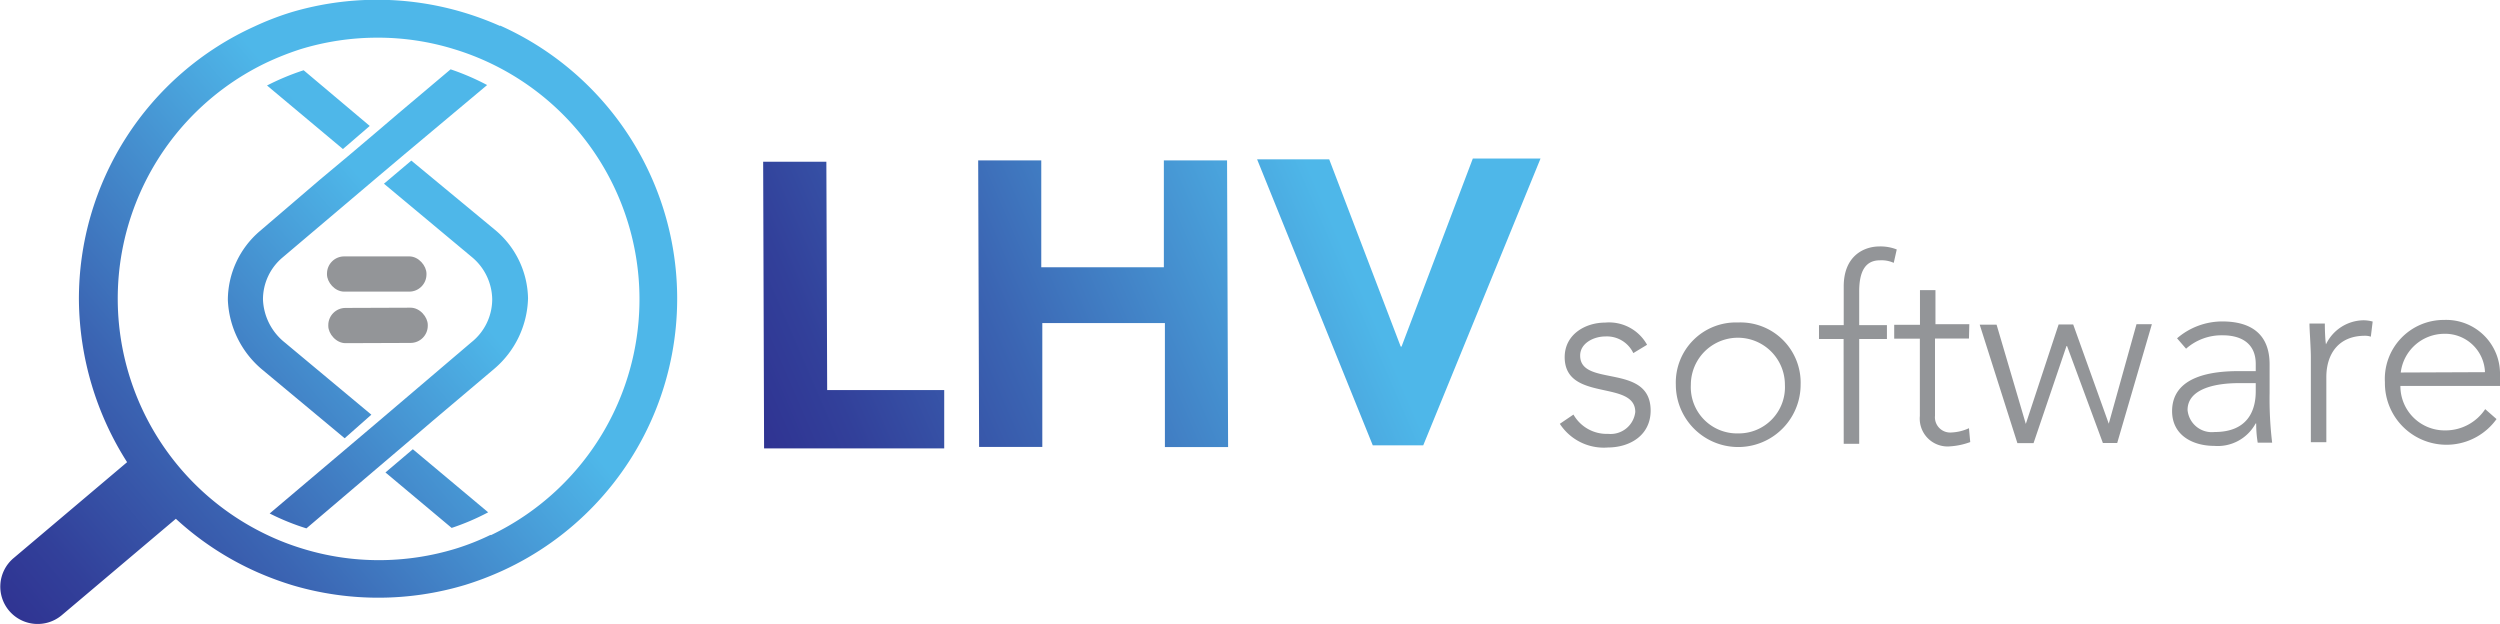 <svg xmlns="http://www.w3.org/2000/svg" xmlns:xlink="http://www.w3.org/1999/xlink" class="mdl-js" viewBox="0 0 216.37 54.02"><defs><linearGradient id="linear-gradient" x1="-5.99" x2="46.03" y1="67.96" y2="24.28" gradientTransform="rotate(-.21 -7349.688 1184.288)" gradientUnits="userSpaceOnUse"><stop offset="0" stop-color="#2f3291"/><stop offset=".11" stop-color="#32409a"/><stop offset=".32" stop-color="#3b65b3"/><stop offset=".6" stop-color="#49a0da"/><stop offset=".71" stop-color="#4eb7e9"/></linearGradient><linearGradient xlink:href="#linear-gradient" id="linear-gradient-2" x1="14.49" x2="66.69" y1="92.75" y2="48.92"/><linearGradient xlink:href="#linear-gradient" id="linear-gradient-3" x1="2.82" x2="55.22" y1="79.04" y2="35.05"/><linearGradient xlink:href="#linear-gradient" id="linear-gradient-4" x1="5.4" x2="57.67" y1="81.9" y2="38.02"/><linearGradient xlink:href="#linear-gradient" id="linear-gradient-5" x1="4.06" x2="56.46" y1="80.51" y2="36.52"/><linearGradient xlink:href="#linear-gradient" id="linear-gradient-6" x1="66.32" x2="135.81" y1="58.58" y2="28.85"/><linearGradient xlink:href="#linear-gradient" id="linear-gradient-7" x1="69.65" x2="139.14" y1="66.38" y2="36.65"/><linearGradient xlink:href="#linear-gradient" id="linear-gradient-8" x1="72.83" x2="142.32" y1="73.8" y2="44.07"/><style>.cls-1{fill:#939598}</style></defs><g id="Layer_2" data-name="Layer 2"><g id="Layer_1-2" data-name="Layer 1"><rect width="8.61" height="3.05" x="28.39" y="22.07" class="cls-1" rx="1.49" ry="1.49" transform="translate(-.09 .12)"/><rect width="8.61" height="3.05" x="28.41" y="26.64" class="cls-1" rx="1.49" ry="1.49" transform="rotate(-.21 32.69 27.344)"/><path d="m32 10.9-5.72-4.82a21.59 21.59 0 0 0-3.17 1.32l6.57 5.5Z" style="fill:url(#linear-gradient)"/><path d="m33.36 40.89 5.73 4.8a20.57 20.57 0 0 0 3.16-1.35l-6.52-5.46Z" style="fill:url(#linear-gradient-2)"/><path d="m32.14 35.89-7.52-6.27a5 5 0 0 1-1.86-3.71 4.74 4.74 0 0 1 1.7-3.63l8.17-6.92 2.37-2 7.16-6A21.37 21.37 0 0 0 39 6l-4.53 3.82-1.84 1.57-2.36 2-2.63 2.2L22.49 20a7.87 7.87 0 0 0-2.77 5.95 8.29 8.29 0 0 0 3 6.06l7.11 5.92Z" style="fill:url(#linear-gradient-3)"/><path d="m42.85 19.9-7.25-6-2.37 2 7.66 6.39a4.84 4.84 0 0 1 1.71 3.59 4.76 4.76 0 0 1-1.81 3.75l-8 6.81-2.36 2-7.09 6a20.36 20.36 0 0 0 3.18 1.29l4.16-3.54 4.48-3.81 2.34-2 5.3-4.48a8.28 8.28 0 0 0 2.9-6.08 7.88 7.88 0 0 0-2.85-5.92Z" style="fill:url(#linear-gradient-4)"/><path d="M43.26 2.24a26.55 26.55 0 0 0-3.2-1.18 26.06 26.06 0 0 0-14.85 0A24.9 24.9 0 0 0 22 2.3 25.88 25.88 0 0 0 6.83 26 26.53 26.53 0 0 0 11 40l-9.82 8.3a3.23 3.23 0 0 0-.39 4.56 3.24 3.24 0 0 0 4.56.38l9.87-8.34a25.83 25.83 0 0 0 7 4.6 27 27 0 0 0 3.19 1.18 26.1 26.1 0 0 0 14.86-.06 27 27 0 0 0 3.18-1.21 25.89 25.89 0 0 0-.15-47.19Zm-.8 44.05a21 21 0 0 1-3 1.19 22.78 22.78 0 0 1-6.65 1 22.41 22.41 0 0 1-6.64-1 21.88 21.88 0 0 1-3-1.16A22.64 22.64 0 0 1 23 5.45a24.74 24.74 0 0 1 3-1.19 22.76 22.76 0 0 1 6.64-1 22.36 22.36 0 0 1 6.68 1 22.63 22.63 0 0 1 3.16 42.06Z" style="fill:url(#linear-gradient-5)"/><path d="M136.18 35.88a3.31 3.31 0 0 0 3 1.67 2.15 2.15 0 0 0 2.35-1.89c0-2.83-6.09-.83-6.11-4.74 0-2 1.81-3 3.5-3a3.76 3.76 0 0 1 3.63 1.92l-1.19.72a2.53 2.53 0 0 0-2.43-1.44c-1 0-2.18.59-2.17 1.66 0 2.77 6.09.6 6.1 4.75 0 2.11-1.74 3.19-3.7 3.2a4.54 4.54 0 0 1-4.16-2.05ZM150.42 27.91a5.21 5.21 0 0 1 5.42 5.38 5.4 5.4 0 0 1-10.8 0 5.2 5.2 0 0 1 5.38-5.38Zm0 9.6a4 4 0 0 0 4.06-4.21 4.07 4.07 0 1 0-8.14 0 4 4 0 0 0 4.11 4.21ZM159.56 29.34h-2.13v-1.2h2.14v-3.35c0-2.65 1.75-3.45 3.06-3.46a3.86 3.86 0 0 1 1.53.26l-.26 1.16a2.57 2.57 0 0 0-1.2-.22c-1.22 0-1.8.9-1.79 2.74v2.87h2.4v1.2h-2.4v9.07h-1.34ZM170.41 29.3h-2.94v6.69a1.32 1.32 0 0 0 1.43 1.44 4 4 0 0 0 1.51-.37l.11 1.2a6.15 6.15 0 0 1-1.73.37 2.41 2.41 0 0 1-2.63-2.63v-6.69h-2.22v-1.2h2.23v-3h1.34v2.95h2.93ZM171.34 28.1h1.46l2.53 8.59 2.84-8.61h1.26l3.08 8.59 2.4-8.61h1.33l-3 10.28H182l-3.1-8.39h-.05l-2.85 8.4h-1.4ZM196.43 34a31.79 31.79 0 0 0 .22 4.31h-1.25a9.8 9.8 0 0 1-.13-1.66h-.05a3.73 3.73 0 0 1-3.59 1.94c-1.76 0-3.63-.85-3.64-3 0-3.13 3.66-3.46 5.68-3.47h1.56v-.62c0-1.78-1.25-2.49-2.9-2.48a4.62 4.62 0 0 0-3.13 1.16l-.78-.9a6 6 0 0 1 3.91-1.46c2.49 0 4.09 1.09 4.1 3.69Zm-2.67-.84c-2.22 0-4.44.57-4.43 2.33a2.11 2.11 0 0 0 2.34 1.9c2.84 0 3.57-1.83 3.56-3.55v-.68ZM200 30.89c0-.76-.12-2.36-.12-2.89h1.33c0 .76.05 1.6.1 1.8a3.65 3.65 0 0 1 3.26-2.08 3.06 3.06 0 0 1 .78.11l-.16 1.31a1.48 1.48 0 0 0-.51-.08c-2.31 0-3.35 1.61-3.34 3.61v5.6H200ZM216.07 36.27a5.33 5.33 0 0 1-9.66-3.19 5.1 5.1 0 0 1 5.12-5.39 4.66 4.66 0 0 1 4.84 4.78v.93h-8.62a3.83 3.83 0 0 0 3.9 3.85 4.12 4.12 0 0 0 3.44-1.84Zm-1-4.06a3.45 3.45 0 0 0-3.57-3.32 3.81 3.81 0 0 0-3.72 3.35Z" class="cls-1"/><path d="M66.05 14h5.47l.07 19.76h10.13v5.05H66.13Z" style="fill:url(#linear-gradient-6)"/><path d="M84.66 13.88h5.46v9.25h10.61v-9.25h5.47l.09 24.81h-5.47V27.96H90.21v10.72h-5.47Z" style="fill:url(#linear-gradient-7)"/><path d="M108.8 13.79h6.24L121.23 30h.07l6.17-16.28h5.86l-10.15 24.82h-4.37Z" style="fill:url(#linear-gradient-8)"/></g></g></svg>